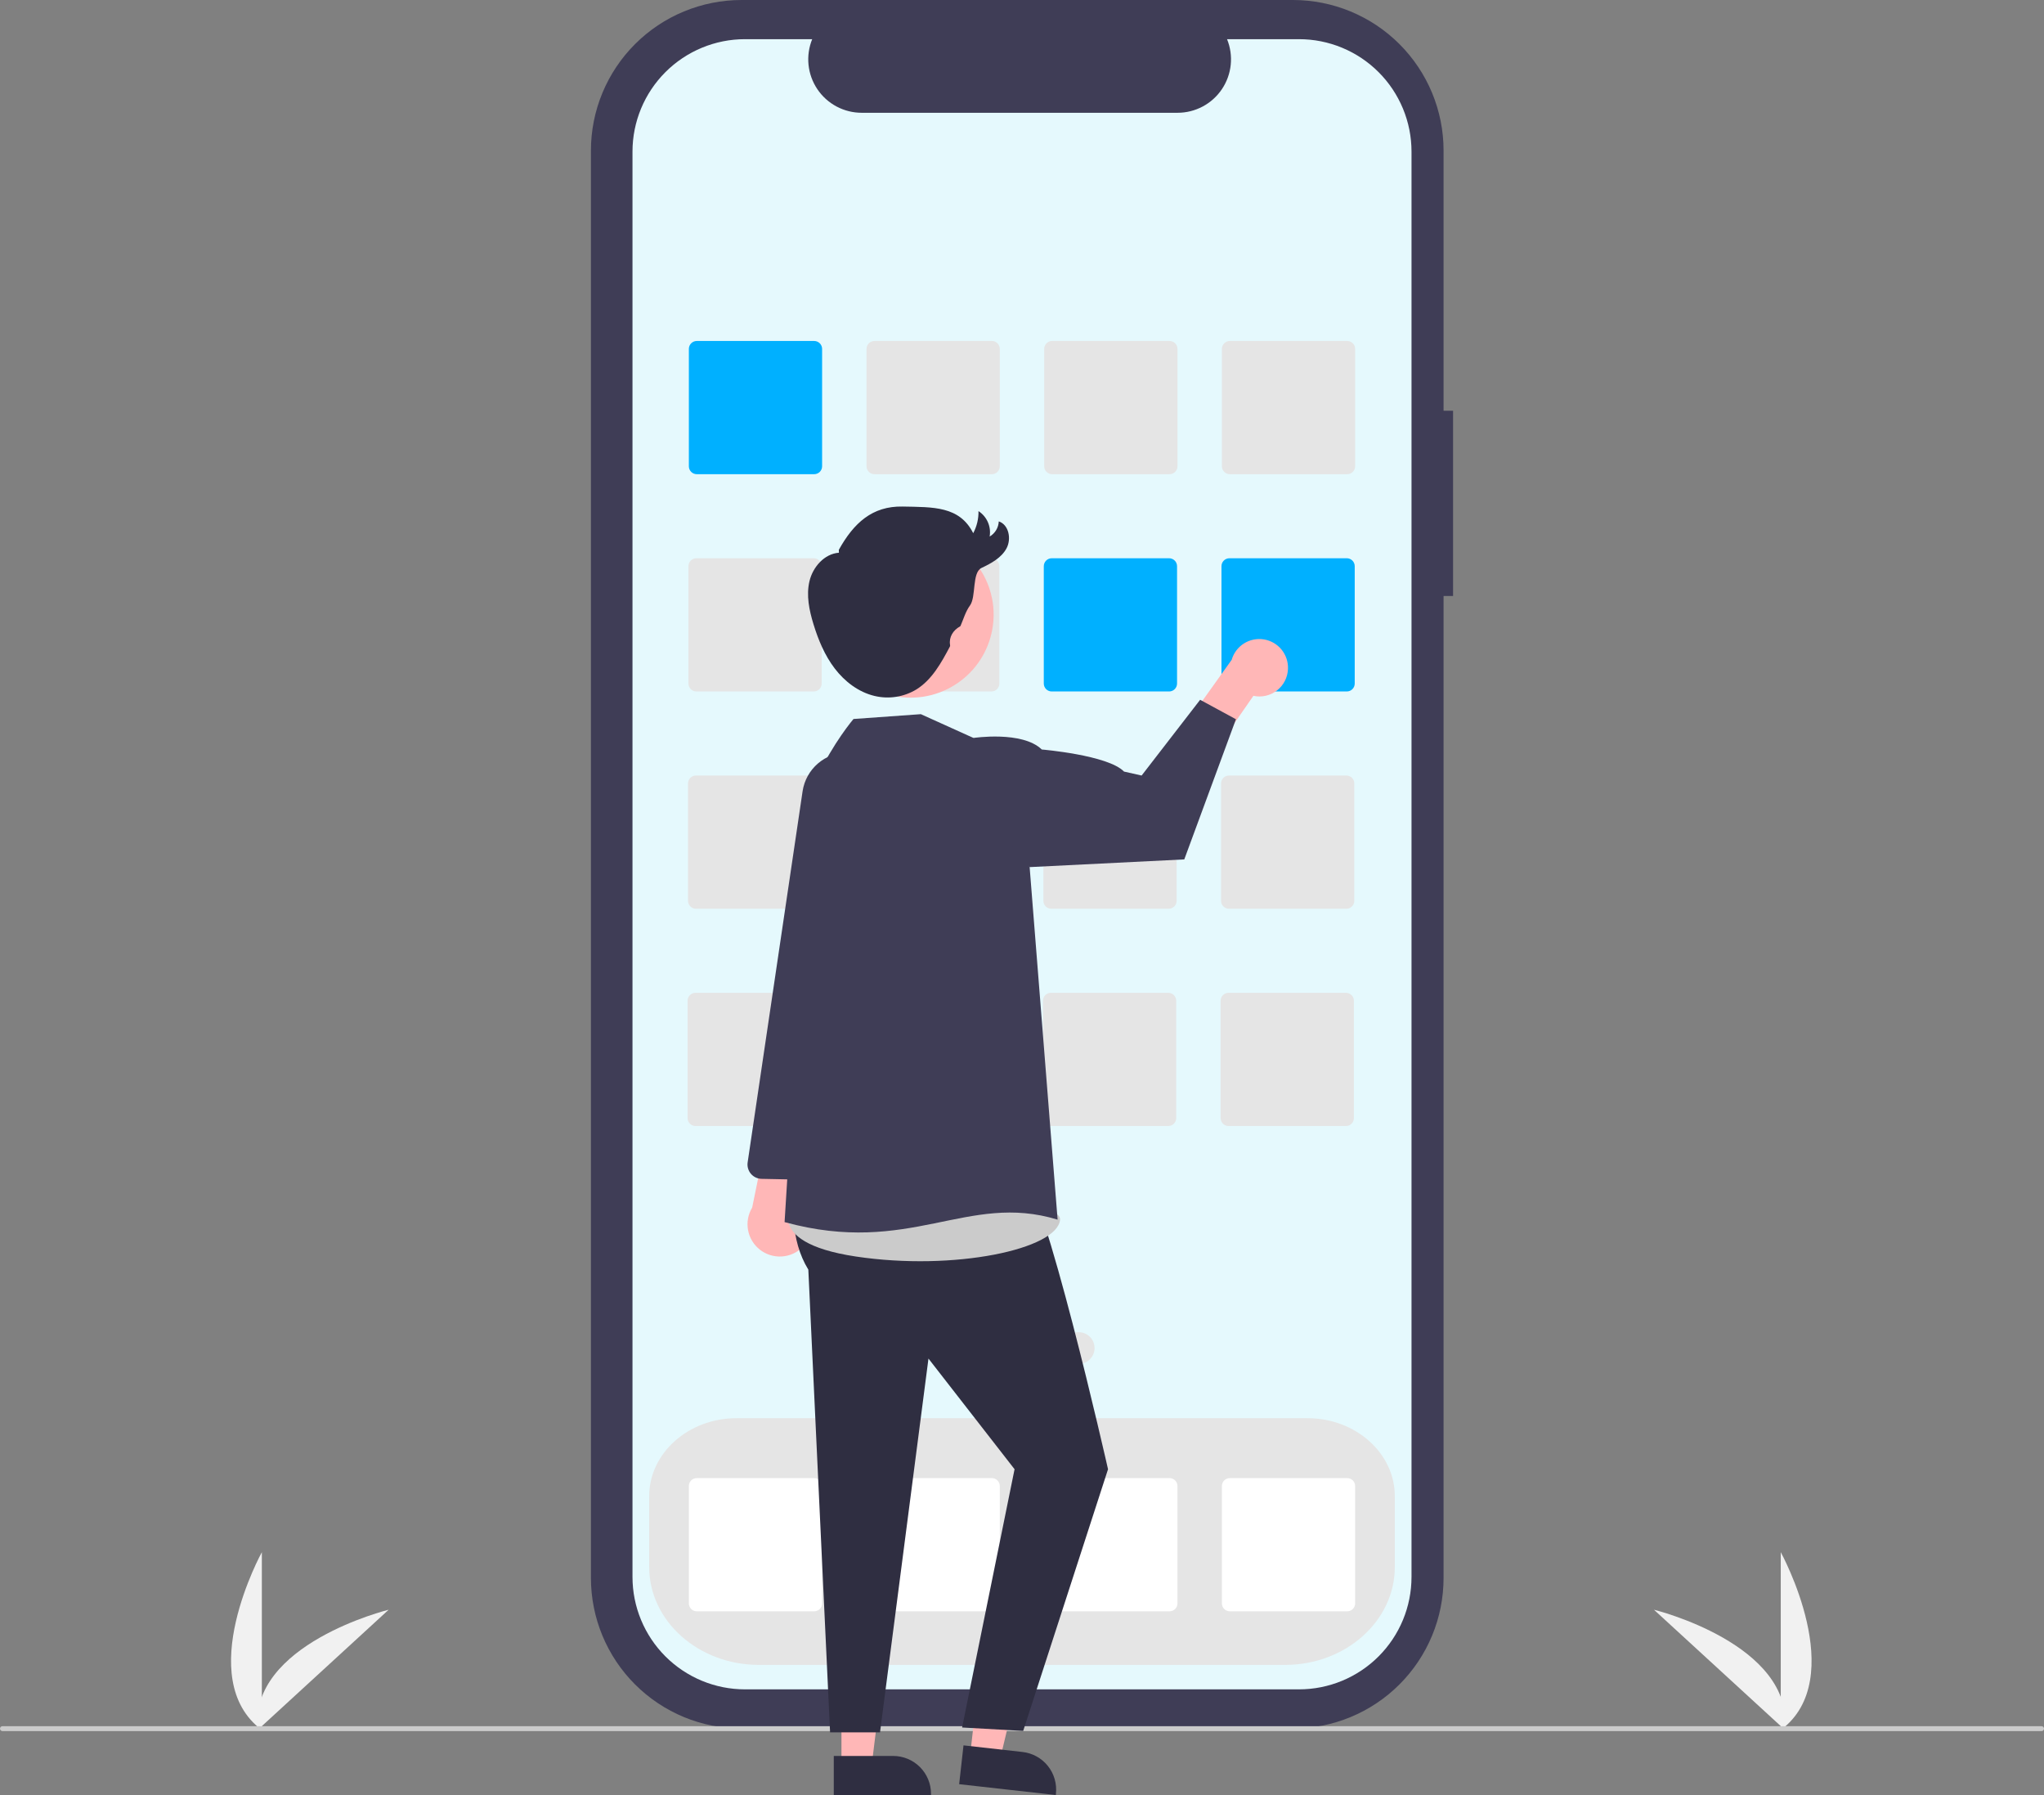 <svg width="582" height="511" viewBox="0 0 582 511" fill="none" xmlns="http://www.w3.org/2000/svg">
<rect x="0" y="0" width="582" height="511" fill="#808080" stroke="none"/>
<g clip-path="url(#clip0_994_7740)">
<path d="M507.045 492.508V441.869C507.045 441.869 526.789 477.77 507.045 492.508Z" fill="#F1F1F1"/>
<path d="M508.264 492.499L470.942 458.254C470.942 458.254 510.755 467.995 508.264 492.499Z" fill="#F1F1F1"/>
<path d="M74.559 492.508V441.869C74.559 441.869 54.815 477.77 74.559 492.508Z" fill="#F1F1F1"/>
<path d="M73.341 492.499L110.663 458.254C110.663 458.254 70.85 467.995 73.341 492.499Z" fill="#F1F1F1"/>
<path d="M413.742 116.935H411.037V42.868C411.037 37.239 409.928 31.664 407.773 26.463C405.617 21.262 402.458 16.537 398.475 12.556C394.493 8.575 389.765 5.417 384.561 3.263C379.357 1.109 373.78 4.59643e-06 368.148 0H211.148C205.515 -1.19504e-05 199.938 1.109 194.734 3.263C189.531 5.417 184.803 8.575 180.82 12.556C176.837 16.536 173.678 21.262 171.523 26.463C169.367 31.664 168.258 37.239 168.258 42.868V449.207C168.258 460.576 172.777 471.48 180.82 479.519C188.863 487.559 199.772 492.075 211.147 492.075H368.148C379.523 492.075 390.432 487.559 398.475 479.52C406.519 471.48 411.037 460.577 411.037 449.207V169.658H413.742V116.935Z" fill="#3F3D56"/>
<path d="M369.879 11.152H349.385C350.327 13.462 350.687 15.967 350.432 18.449C350.178 20.93 349.317 23.31 347.925 25.38C346.533 27.45 344.653 29.147 342.451 30.32C340.248 31.492 337.791 32.106 335.296 32.106H245.352C242.857 32.106 240.4 31.492 238.198 30.32C235.995 29.147 234.116 27.45 232.724 25.38C231.332 23.31 230.47 20.93 230.216 18.449C229.961 15.967 230.321 13.462 231.263 11.152H212.122C203.628 11.152 195.481 14.525 189.474 20.529C183.467 26.532 180.093 34.675 180.093 43.166V448.909C180.093 453.113 180.921 457.276 182.531 461.16C184.14 465.044 186.5 468.573 189.474 471.546C192.448 474.518 195.979 476.876 199.865 478.485C203.751 480.094 207.916 480.922 212.122 480.922H369.879C374.085 480.922 378.25 480.094 382.136 478.485C386.022 476.876 389.553 474.518 392.527 471.546C395.501 468.573 397.86 465.044 399.47 461.16C401.08 457.276 401.908 453.113 401.908 448.909V43.166C401.908 38.962 401.08 34.799 399.47 30.915C397.86 27.031 395.501 23.502 392.527 20.529C389.553 17.556 386.022 15.198 382.136 13.589C378.25 11.98 374.085 11.152 369.879 11.152Z" fill="#E5F9FD"/>
<path d="M365.926 473.955H216.073C198.855 473.955 184.847 461.458 184.847 446.098V425.93C184.847 413.687 196.003 403.727 209.715 403.727H372.285C385.997 403.727 397.153 413.687 397.153 425.93V446.098C397.153 461.458 383.145 473.955 365.926 473.955Z" fill="#E5E5E5"/>
<path d="M231.826 134.993H198.399C197.8 134.992 197.226 134.754 196.803 134.331C196.38 133.908 196.141 133.334 196.141 132.736V99.326C196.141 98.727 196.38 98.153 196.803 97.73C197.226 97.307 197.8 97.069 198.399 97.068H231.826C232.424 97.069 232.999 97.307 233.422 97.73C233.845 98.153 234.084 98.727 234.084 99.326V132.736C234.084 133.334 233.845 133.908 233.422 134.331C232.999 134.754 232.424 134.992 231.826 134.993Z" fill="#00B0FF"/>
<path d="M282.417 134.993H248.991C248.392 134.992 247.818 134.754 247.395 134.331C246.971 133.908 246.733 133.334 246.732 132.736V99.326C246.733 98.727 246.971 98.153 247.395 97.73C247.818 97.307 248.392 97.069 248.991 97.068H282.417C283.016 97.069 283.59 97.307 284.014 97.73C284.437 98.153 284.675 98.727 284.676 99.326V132.736C284.675 133.334 284.437 133.908 284.014 134.331C283.59 134.754 283.016 134.992 282.417 134.993Z" fill="#E5E5E5"/>
<path d="M333.009 134.993H299.583C298.984 134.992 298.41 134.754 297.986 134.331C297.563 133.908 297.325 133.334 297.324 132.736V99.326C297.325 98.727 297.563 98.153 297.986 97.73C298.41 97.307 298.984 97.069 299.583 97.068H333.009C333.608 97.069 334.182 97.307 334.605 97.73C335.029 98.153 335.267 98.727 335.268 99.326V132.736C335.267 133.334 335.029 133.908 334.605 134.331C334.182 134.754 333.608 134.992 333.009 134.993Z" fill="#E5E5E5"/>
<path d="M383.6 134.993H350.174C349.575 134.992 349.001 134.754 348.577 134.331C348.154 133.908 347.916 133.334 347.915 132.736V99.326C347.916 98.727 348.154 98.153 348.577 97.73C349.001 97.307 349.575 97.069 350.174 97.068H383.6C384.199 97.069 384.773 97.307 385.196 97.73C385.62 98.153 385.858 98.727 385.859 99.326V132.736C385.858 133.334 385.62 133.908 385.196 134.331C384.773 134.754 384.199 134.992 383.6 134.993Z" fill="#E5E5E5"/>
<path d="M231.706 196.846H198.28C197.681 196.846 197.107 196.608 196.684 196.185C196.26 195.761 196.022 195.188 196.021 194.589V161.179C196.022 160.581 196.26 160.007 196.684 159.584C197.107 159.161 197.681 158.923 198.28 158.922H231.706C232.305 158.923 232.879 159.161 233.303 159.584C233.726 160.007 233.964 160.581 233.965 161.179V194.589C233.964 195.188 233.726 195.761 233.303 196.185C232.879 196.608 232.305 196.846 231.706 196.846Z" fill="#E5E5E5"/>
<path d="M282.298 196.846H248.872C248.273 196.846 247.699 196.608 247.276 196.185C246.852 195.761 246.614 195.188 246.613 194.589V161.179C246.614 160.581 246.852 160.007 247.276 159.584C247.699 159.161 248.273 158.923 248.872 158.922H282.298C282.897 158.923 283.471 159.161 283.895 159.584C284.318 160.007 284.556 160.581 284.557 161.179V194.589C284.556 195.188 284.318 195.761 283.895 196.185C283.471 196.608 282.897 196.846 282.298 196.846Z" fill="#E5E5E5"/>
<path d="M332.889 196.846H299.463C298.864 196.846 298.29 196.608 297.866 196.185C297.443 195.761 297.205 195.188 297.204 194.589V161.179C297.205 160.581 297.443 160.007 297.866 159.584C298.29 159.161 298.864 158.923 299.463 158.922H332.889C333.488 158.923 334.062 159.161 334.485 159.584C334.909 160.007 335.147 160.581 335.148 161.179V194.589C335.147 195.188 334.909 195.761 334.485 196.185C334.062 196.608 333.488 196.846 332.889 196.846Z" fill="#00B0FF"/>
<path d="M383.481 196.846H350.054C349.456 196.846 348.882 196.608 348.458 196.185C348.035 195.761 347.797 195.188 347.796 194.589V161.179C347.797 160.581 348.035 160.007 348.458 159.584C348.882 159.161 349.456 158.923 350.054 158.922H383.481C384.08 158.923 384.654 159.161 385.077 159.584C385.501 160.007 385.739 160.581 385.739 161.179V194.589C385.739 195.188 385.501 195.761 385.077 196.185C384.654 196.608 384.08 196.846 383.481 196.846Z" fill="#00B0FF"/>
<path d="M231.587 258.7H198.161C197.562 258.699 196.988 258.461 196.565 258.038C196.141 257.615 195.903 257.041 195.902 256.443V223.033C195.903 222.434 196.141 221.861 196.565 221.437C196.988 221.014 197.562 220.776 198.161 220.775H231.587C232.186 220.776 232.76 221.014 233.184 221.437C233.607 221.861 233.845 222.434 233.846 223.033V256.443C233.845 257.041 233.607 257.615 233.184 258.038C232.76 258.461 232.186 258.699 231.587 258.7Z" fill="#E5E5E5"/>
<path d="M282.178 258.7H248.752C248.153 258.699 247.579 258.461 247.155 258.038C246.732 257.615 246.494 257.041 246.493 256.443V223.033C246.494 222.434 246.732 221.861 247.155 221.437C247.579 221.014 248.153 220.776 248.752 220.775H282.178C282.777 220.776 283.351 221.014 283.774 221.437C284.198 221.861 284.436 222.434 284.437 223.033V256.443C284.436 257.041 284.198 257.615 283.774 258.038C283.351 258.461 282.777 258.699 282.178 258.7Z" fill="#E5E5E5"/>
<path d="M332.77 258.7H299.344C298.745 258.699 298.171 258.461 297.747 258.038C297.324 257.615 297.086 257.041 297.085 256.443V223.033C297.086 222.434 297.324 221.861 297.747 221.437C298.171 221.014 298.745 220.776 299.344 220.775H332.77C333.369 220.776 333.943 221.014 334.366 221.437C334.79 221.861 335.028 222.434 335.029 223.033V256.443C335.028 257.041 334.79 257.615 334.366 258.038C333.943 258.461 333.369 258.699 332.77 258.7Z" fill="#E5E5E5"/>
<path d="M383.361 258.7H349.934C349.336 258.699 348.762 258.461 348.338 258.038C347.915 257.615 347.676 257.041 347.676 256.443V223.033C347.676 222.434 347.915 221.861 348.338 221.437C348.762 221.014 349.336 220.776 349.934 220.775H383.361C383.96 220.776 384.534 221.014 384.957 221.437C385.38 221.861 385.619 222.434 385.619 223.033V256.443C385.619 257.041 385.38 257.615 384.957 258.038C384.534 258.461 383.96 258.699 383.361 258.7Z" fill="#E5E5E5"/>
<path d="M231.467 320.553H198.041C197.442 320.553 196.868 320.315 196.445 319.892C196.021 319.468 195.783 318.895 195.782 318.296V284.886C195.783 284.288 196.021 283.714 196.445 283.291C196.868 282.868 197.442 282.63 198.041 282.629H231.467C232.066 282.63 232.64 282.868 233.064 283.291C233.487 283.714 233.725 284.288 233.726 284.886V318.296C233.725 318.895 233.487 319.468 233.064 319.892C232.64 320.315 232.066 320.553 231.467 320.553Z" fill="#E5E5E5"/>
<path d="M282.059 320.553H248.633C248.034 320.553 247.46 320.315 247.036 319.892C246.613 319.468 246.375 318.895 246.374 318.296V284.886C246.375 284.288 246.613 283.714 247.036 283.291C247.46 282.868 248.034 282.63 248.633 282.629H282.059C282.658 282.63 283.232 282.868 283.655 283.291C284.079 283.714 284.317 284.288 284.318 284.886V318.296C284.317 318.895 284.079 319.468 283.655 319.892C283.232 320.315 282.658 320.553 282.059 320.553Z" fill="#E5E5E5"/>
<path d="M332.65 320.553H299.223C298.625 320.553 298.051 320.315 297.627 319.892C297.204 319.468 296.966 318.895 296.965 318.296V284.886C296.966 284.288 297.204 283.714 297.627 283.291C298.051 282.868 298.625 282.63 299.223 282.629H332.65C333.249 282.63 333.823 282.868 334.246 283.291C334.67 283.714 334.908 284.288 334.908 284.886V318.296C334.908 318.895 334.67 319.468 334.246 319.892C333.823 320.315 333.249 320.553 332.65 320.553Z" fill="#E5E5E5"/>
<path d="M383.242 320.553H349.815C349.216 320.553 348.642 320.315 348.219 319.892C347.796 319.468 347.557 318.895 347.557 318.296V284.886C347.557 284.288 347.796 283.714 348.219 283.291C348.642 282.868 349.216 282.63 349.815 282.629H383.242C383.84 282.63 384.415 282.868 384.838 283.291C385.261 283.714 385.5 284.288 385.5 284.886V318.296C385.5 318.895 385.261 319.468 384.838 319.892C384.415 320.315 383.84 320.553 383.242 320.553Z" fill="#E5E5E5"/>
<path d="M231.826 458.706H198.399C197.8 458.705 197.226 458.467 196.803 458.044C196.38 457.621 196.141 457.047 196.141 456.448V423.039C196.141 422.44 196.38 421.866 196.803 421.443C197.226 421.02 197.8 420.782 198.399 420.781H231.826C232.424 420.782 232.999 421.02 233.422 421.443C233.845 421.866 234.084 422.44 234.084 423.039V456.448C234.084 457.047 233.845 457.621 233.422 458.044C232.999 458.467 232.424 458.705 231.826 458.706Z" fill="white"/>
<path d="M282.417 458.706H248.991C248.392 458.705 247.818 458.467 247.395 458.044C246.971 457.621 246.733 457.047 246.732 456.448V423.039C246.733 422.44 246.971 421.866 247.395 421.443C247.818 421.02 248.392 420.782 248.991 420.781H282.417C283.016 420.782 283.59 421.02 284.014 421.443C284.437 421.866 284.675 422.44 284.676 423.039V456.448C284.675 457.047 284.437 457.621 284.014 458.044C283.59 458.467 283.016 458.705 282.417 458.706Z" fill="white"/>
<path d="M333.009 458.706H299.583C298.984 458.705 298.41 458.467 297.986 458.044C297.563 457.621 297.325 457.047 297.324 456.448V423.039C297.325 422.44 297.563 421.866 297.986 421.443C298.41 421.02 298.984 420.782 299.583 420.781H333.009C333.608 420.782 334.182 421.02 334.605 421.443C335.029 421.866 335.267 422.44 335.268 423.039V456.448C335.267 457.047 335.029 457.621 334.605 458.044C334.182 458.467 333.608 458.705 333.009 458.706Z" fill="white"/>
<path d="M383.6 458.706H350.174C349.575 458.705 349.001 458.467 348.577 458.044C348.154 457.621 347.916 457.047 347.915 456.448V423.039C347.916 422.44 348.154 421.866 348.577 421.443C349.001 421.02 349.575 420.782 350.174 420.781H383.6C384.199 420.782 384.773 421.02 385.196 421.443C385.62 421.866 385.858 422.44 385.859 423.039V456.448C385.858 457.047 385.62 457.621 385.196 458.044C384.773 458.467 384.199 458.705 383.6 458.706Z" fill="white"/>
<path d="M274.619 388.276C277.113 388.276 279.136 386.254 279.136 383.761C279.136 381.267 277.113 379.246 274.619 379.246C272.124 379.246 270.102 381.267 270.102 383.761C270.102 386.254 272.124 388.276 274.619 388.276Z" fill="#E5E5E5"/>
<path d="M290.88 388.276C293.375 388.276 295.397 386.254 295.397 383.761C295.397 381.267 293.375 379.246 290.88 379.246C288.386 379.246 286.363 381.267 286.363 383.761C286.363 386.254 288.386 388.276 290.88 388.276Z" fill="#E5E5E5"/>
<path d="M307.142 388.276C309.637 388.276 311.659 386.254 311.659 383.761C311.659 381.267 309.637 379.246 307.142 379.246C304.647 379.246 302.625 381.267 302.625 383.761C302.625 386.254 304.647 388.276 307.142 388.276Z" fill="#E5E5E5"/>
<path d="M581.3 492.806H0.7C0.515 492.806 0.336 492.733 0.205 492.601C0.074 492.47 0 492.292 0 492.106C0 491.921 0.074 491.743 0.205 491.611C0.336 491.48 0.515 491.406 0.7 491.406H581.3C581.485 491.406 581.664 491.48 581.795 491.611C581.926 491.743 582 491.921 582 492.106C582 492.292 581.926 492.47 581.795 492.601C581.664 492.733 581.485 492.806 581.3 492.806Z" fill="#CBCBCB"/>
<path d="M228.572 354.977C229.517 354.032 230.244 352.893 230.7 351.638C231.157 350.383 231.333 349.043 231.215 347.713C231.098 346.382 230.69 345.094 230.02 343.939C229.351 342.783 228.436 341.788 227.34 341.024L236.161 309.783L220.078 314.896L214.167 343.779C213.005 345.704 212.59 347.988 213 350.199C213.41 352.409 214.618 354.393 216.393 355.773C218.169 357.153 220.39 357.834 222.634 357.688C224.879 357.541 226.992 356.576 228.572 354.977Z" fill="#FFB7B7"/>
<path d="M233.145 335.828C232.858 335.883 232.566 335.908 232.273 335.902L216.845 335.593C216.264 335.581 215.693 335.446 215.168 335.197C214.644 334.947 214.179 334.589 213.804 334.146C213.429 333.702 213.153 333.184 212.993 332.626C212.834 332.068 212.796 331.482 212.881 330.908L228.532 225.213C229 222.156 230.545 219.366 232.89 217.349C235.235 215.331 238.225 214.218 241.319 214.211C243.273 214.216 245.2 214.664 246.955 215.523C248.71 216.381 250.246 217.627 251.449 219.165C252.652 220.704 253.489 222.496 253.897 224.406C254.306 226.316 254.275 228.293 253.806 230.189L242.712 275.099L236.421 332.262C236.33 333.129 235.962 333.944 235.372 334.586C234.782 335.228 234.002 335.664 233.145 335.828Z" fill="#3F3D56"/>
<path d="M239.597 502.68H248.184L252.269 469.578L239.596 469.579L239.597 502.68Z" fill="#FFB7B7"/>
<path d="M237.407 499.88L254.317 499.879H254.317C257.175 499.879 259.916 501.014 261.937 503.034C263.958 505.054 265.093 507.793 265.094 510.649V510.999L237.408 511L237.407 499.88Z" fill="#2F2E41"/>
<path d="M276.21 499.894L284.742 500.85L292.493 468.409L279.899 466.998L276.21 499.894Z" fill="#FFB7B7"/>
<path d="M274.345 496.865L291.149 498.748L291.15 498.748C293.99 499.067 296.587 500.5 298.37 502.732C300.153 504.965 300.976 507.814 300.658 510.652L300.619 511L273.105 507.917L274.345 496.865Z" fill="#2F2E41"/>
<path d="M231.538 318.474C231.538 318.474 219.766 344.521 230.161 361.438L236.355 493.158H250.574L264.369 386.756L288.882 418.257L273.947 491.777L291.339 492.753L315.495 418.257C315.495 418.257 296.937 336.112 290.808 334.134L286.781 315.355L231.538 318.474Z" fill="#2F2E41"/>
<path d="M226.299 341.34C226.299 341.34 215.694 353.504 243.709 357.705C271.723 361.905 301.138 355.605 301.839 347.204C302.539 338.804 226.299 341.34 226.299 341.34Z" fill="#CBCBCB"/>
<path d="M366.733 190.439C366.69 191.627 366.387 192.79 365.845 193.848C365.303 194.905 364.535 195.831 363.597 196.561C362.658 197.29 361.571 197.804 360.411 198.068C359.252 198.332 358.049 198.338 356.887 198.087L346.298 213.35L335.448 209.18L350.705 187.836C351.257 185.913 352.495 184.259 354.186 183.187C355.876 182.116 357.901 181.701 359.876 182.022C361.852 182.343 363.641 183.377 364.905 184.928C366.169 186.48 366.819 188.441 366.733 190.439Z" fill="#FFB7B7"/>
<path d="M277.177 210.078L262.205 203.309L243.023 204.679C243.023 204.679 219.897 231.704 229.001 257.604L223.398 347.906C259.117 357.706 275.353 339.325 301.139 347.206L293.174 246.846L277.177 210.078Z" fill="#3F3D56"/>
<path d="M267.171 216.654L277.177 210.078C277.177 210.078 291.077 207.978 296.633 213.366C296.633 213.366 315.491 214.943 320.046 219.649L325.061 220.778L341.72 199.217L351.915 204.753L337.207 244.654L293.174 246.845L267.171 216.654Z" fill="#3F3D56"/>
<path d="M270.623 195.713C282.076 189.456 286.285 175.103 280.025 163.656C273.764 152.209 259.404 148.002 247.951 154.259C236.498 160.517 232.289 174.87 238.55 186.317C244.811 197.764 259.17 201.971 270.623 195.713Z" fill="#FFB7B7"/>
<path d="M238.847 156.519C243.065 148.935 248.337 144.025 257.016 144.202C265.696 144.379 273.204 144.036 277.109 151.786C278.141 149.854 278.658 147.689 278.61 145.5C279.789 146.265 280.718 147.359 281.283 148.646C281.848 149.932 282.024 151.356 281.789 152.742C282.548 152.297 283.184 151.669 283.638 150.915C284.092 150.161 284.349 149.305 284.386 148.426C287.282 149.389 288.035 153.47 286.57 156.146C285.104 158.823 282.229 160.371 279.471 161.679C276.714 162.988 277.987 169.908 276.186 172.372C274.929 174.091 274.354 176.199 273.507 178.153C273.472 178.23 273.411 178.293 273.336 178.332C271.394 179.414 270.168 181.348 270.511 183.543C270.551 183.708 270.542 183.881 270.483 184.04C268.025 188.669 265.371 193.513 260.915 196.275C257.339 198.433 253.056 199.095 248.996 198.116C244.441 197.028 240.503 194.01 237.664 190.287C234.825 186.565 232.998 182.165 231.626 177.69C230.408 173.72 229.523 169.475 230.488 165.436C231.453 161.398 234.723 157.658 238.866 157.346" fill="#2F2E41"/>
</g>
<defs>
<clipPath id="clip0_994_7740">
<rect width="582" height="511" fill="white"/>
</clipPath>
</defs>
</svg>

